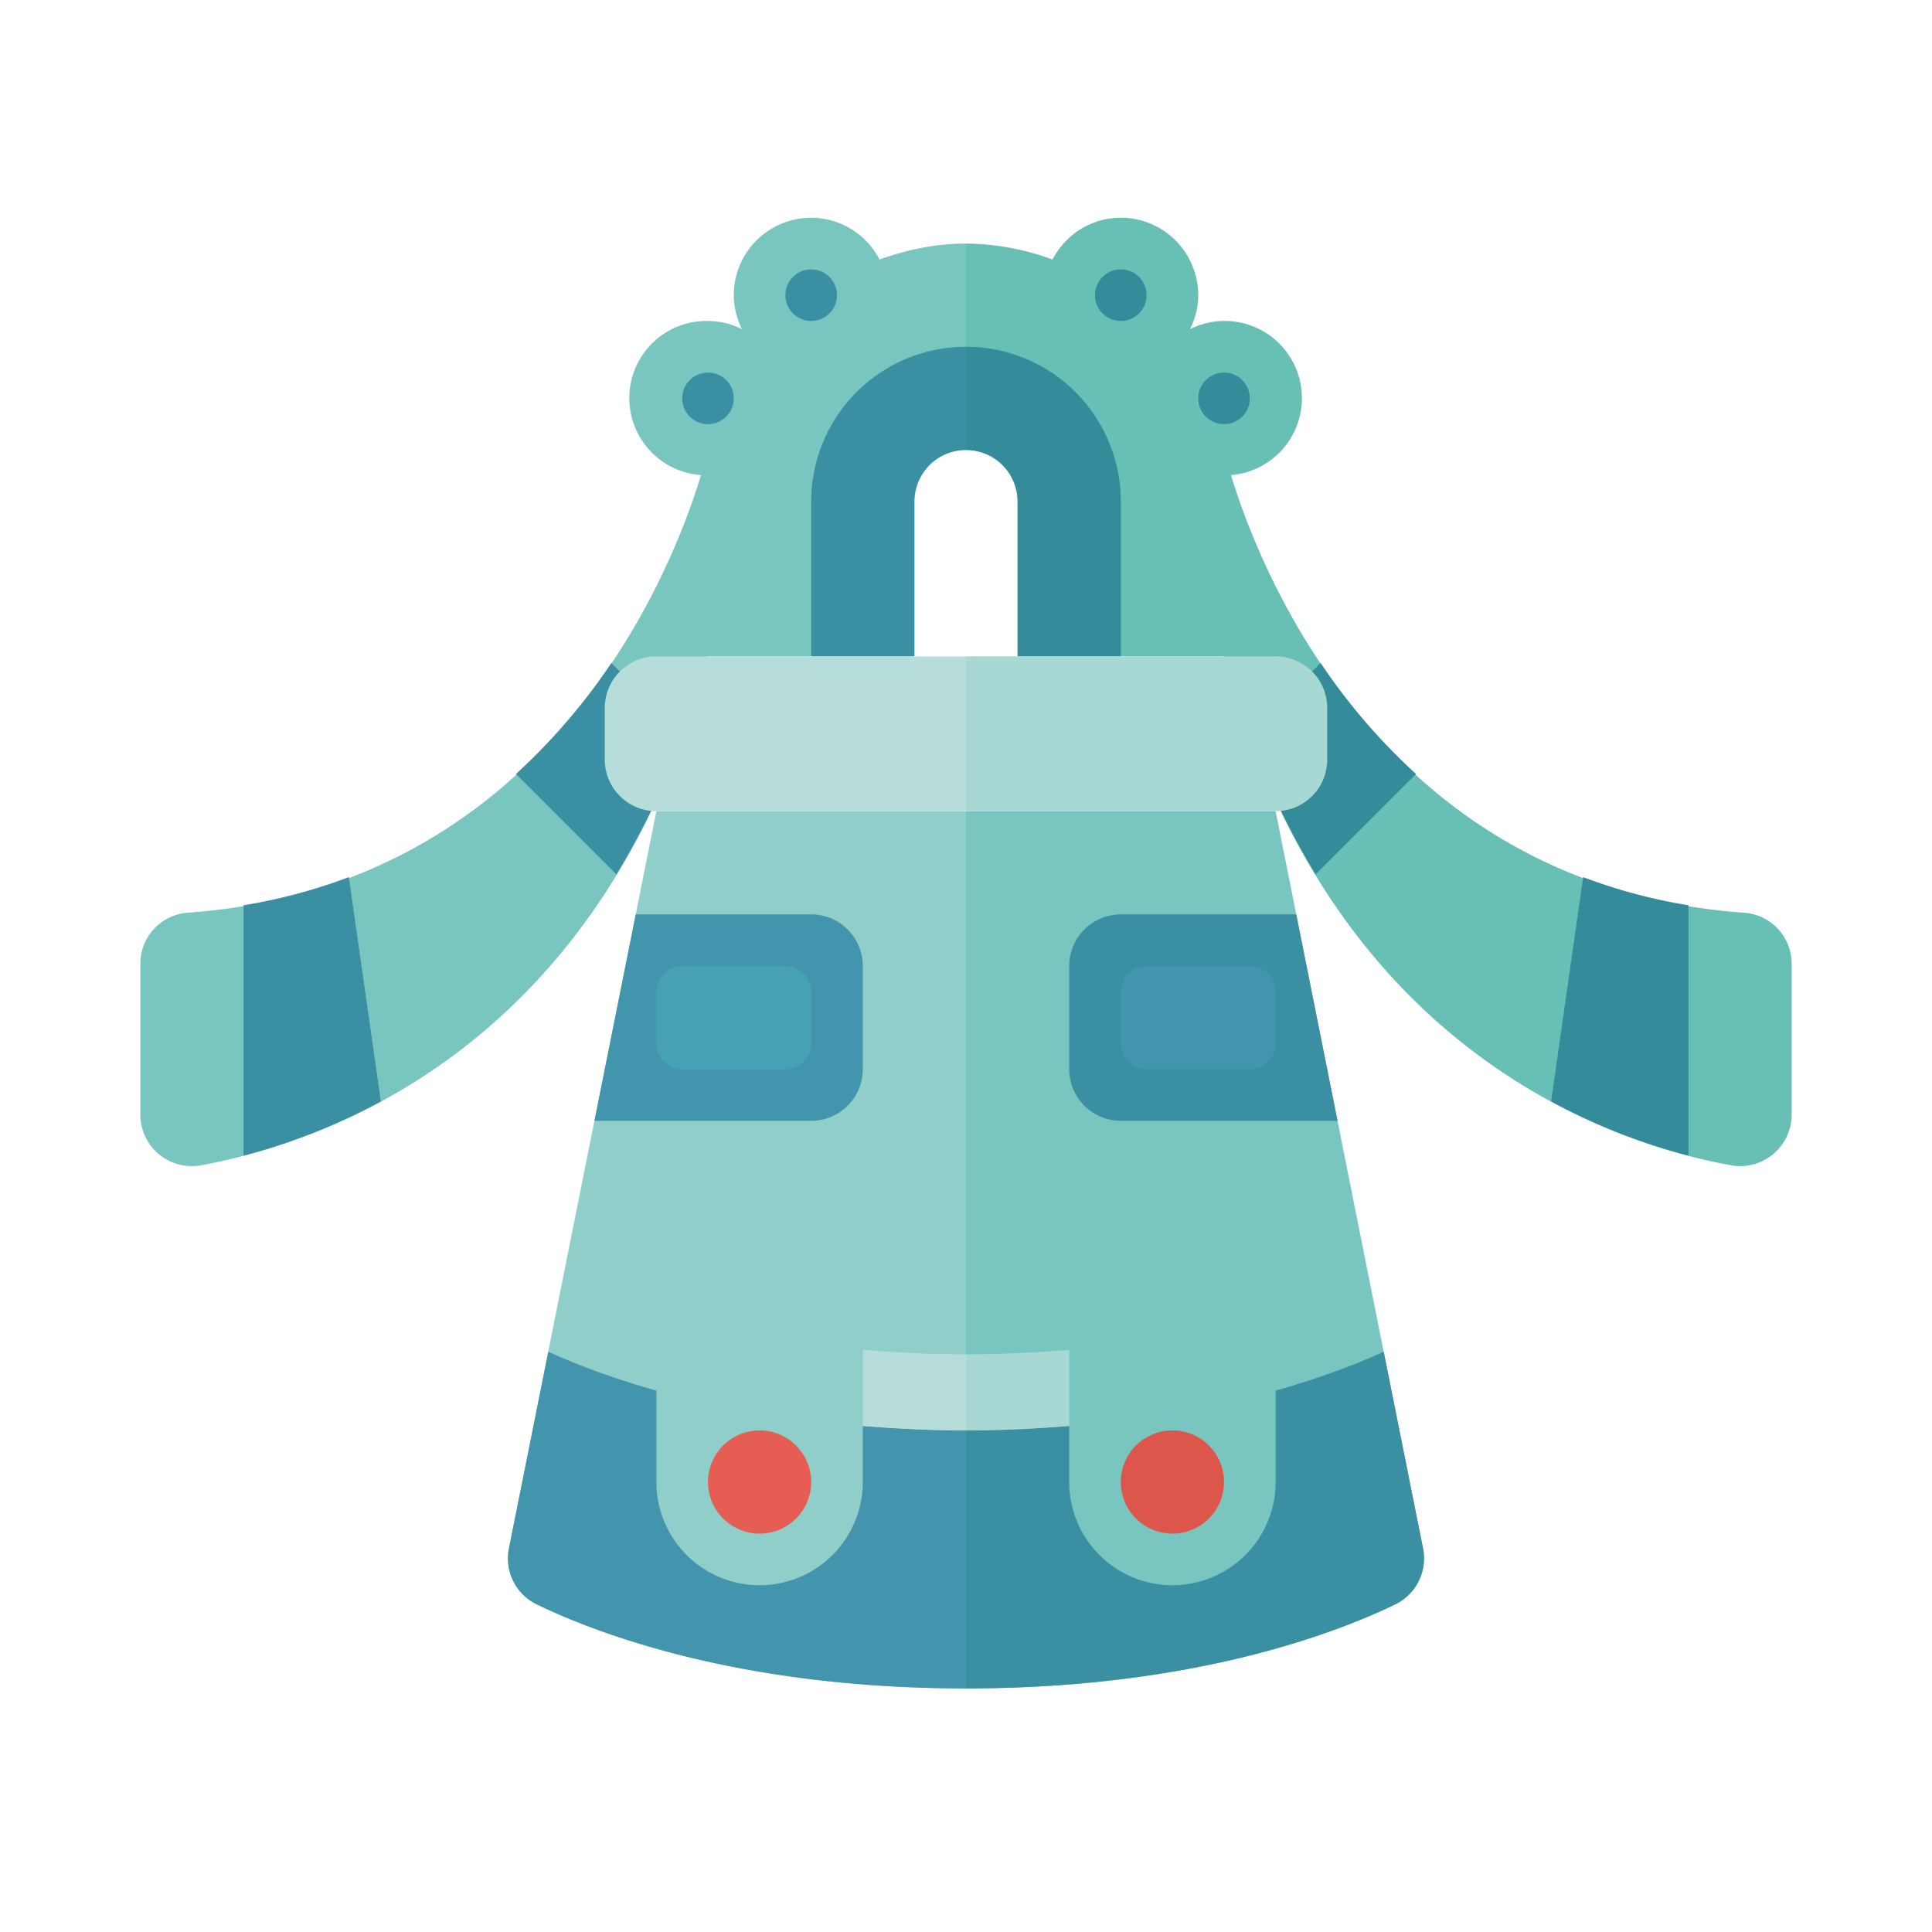 <svg xmlns="http://www.w3.org/2000/svg" width="100%" height="100%" viewBox="-2.72 -2.72 37.44 37.44"><path fill="#79C6C1" d="M22 13h-6v17c4.355 0 7.13-1.054 8.323-1.631a.99.99 0 00.532-1.09L22 13z"/><path fill="#8FCEC9" d="M16 13h-6L7.144 27.278a.99.99 0 00.532 1.09C8.87 28.946 11.645 30 16 30V13z"/><path fill="#79C6C1" d="M14.324 2.309A1.494 1.494 0 0013 1.5 1.5 1.5 0 0011.5 3c0 .237.06.459.158.658A1.485 1.485 0 0011 3.5a1.495 1.495 0 00-.135 2.986c-.538 1.779-2.912 7.987-9.959 8.482a.99.99 0 00-.906.994v2.914a.997.997 0 001.175.986C3.572 19.423 8.967 17.597 11 10h4V7a1 1 0 011-1V2c-.591 0-1.15.121-1.676.309z"/><path fill="#67BFB5" d="M31.094 14.969c-7.047-.495-9.42-6.704-9.959-8.482A1.496 1.496 0 0021 3.5c-.237 0-.459.06-.658.158.098-.199.158-.421.158-.658A1.5 1.5 0 0019 1.5c-.578 0-1.073.33-1.324.809A4.959 4.959 0 0016 2v4a1 1 0 011 1v3h4c2.033 7.597 7.428 9.423 9.825 9.862A.998.998 0 0032 18.876v-2.914a.989.989 0 00-.906-.993z"/><path fill="#3B8FA3" d="M16 4a3 3 0 00-3 3v3h2V7a1 1 0 011-1V4z"/><path fill="#348B99" d="M17 7v3h2V7a3 3 0 00-3-3v2a1 1 0 011 1zm10.339 11.624c.973.526 1.894.851 2.661 1.051v-4.852a10.547 10.547 0 01-2.04-.545l-.621 4.346zm-5.857-7.106a15.058 15.058 0 001.294 2.706l1.945-1.945a11.83 11.83 0 01-1.849-2.151l-1.39 1.39z"/><path fill="#3B8FA3" d="M2 19.675c.766-.2 1.687-.525 2.661-1.051l-.621-4.346a10.62 10.62 0 01-2.04.545v4.852zm5.279-7.396l1.945 1.945c.482-.791.922-1.683 1.294-2.706l-1.39-1.39a11.943 11.943 0 01-1.849 2.151z"/><circle cx="13" cy="3" r=".5" fill="#3B8FA3"/><circle cx="11" cy="5" r=".5" fill="#3B8FA3"/><circle cx="19" cy="3" r=".5" fill="#348B99"/><circle cx="21" cy="5" r=".5" fill="#348B99"/><path fill="#3B8FA3" d="M19 19h4.2l-.8-4H19a1 1 0 00-1 1v2a1 1 0 001 1z"/><path fill="#4295AC" d="M13 15H9.6l-.8 4H13a1 1 0 001-1v-2a1 1 0 00-1-1zm1 9.914V26a2 2 0 11-4 0v-1.771c-.9-.254-1.601-.528-2.095-.754l-.761 3.803a.99.99 0 00.532 1.09C8.87 28.946 11.645 30 16 30v-5c-.714 0-1.371-.036-2-.086z"/><circle cx="12" cy="26" r="1" fill="#E55D53"/><path fill="#3B8FA3" d="M24.856 27.278l-.761-3.803c-.494.225-1.195.5-2.095.754V26a2 2 0 11-4 0v-1.086c-.629.05-1.286.086-2 .086v5c4.355 0 7.13-1.054 8.323-1.631a.993.993 0 00.533-1.091z"/><circle cx="20" cy="26" r="1" fill="#DD564C"/><path fill="#4295AC" d="M21.5 18h-2a.5.5 0 01-.5-.5v-1a.5.5 0 01.5-.5h2a.5.5 0 01.5.5v1a.5.5 0 01-.5.5z"/><path fill="#47A1B4" d="M12.5 18h-2a.5.5 0 01-.5-.5v-1a.5.5 0 01.5-.5h2a.5.5 0 01.5.5v1a.5.5 0 01-.5.5z"/><path fill="#B6DDD9" d="M16 23.525c-.714 0-1.371-.036-2-.086v1.475c.629.05 1.286.086 2 .086v-1.475z"/><path fill="#A7D8D3" d="M18 24.914v-1.475c-.629.05-1.286.086-2 .086V25c.714 0 1.371-.036 2-.086z"/><path fill="#B6DDD9" d="M16 10h-6a1 1 0 00-1 1v1a1 1 0 001 1h6v-3z"/><path fill="#A7D8D3" d="M22 10h-6v3h6a1 1 0 001-1v-1a1 1 0 00-1-1z"/></svg>
